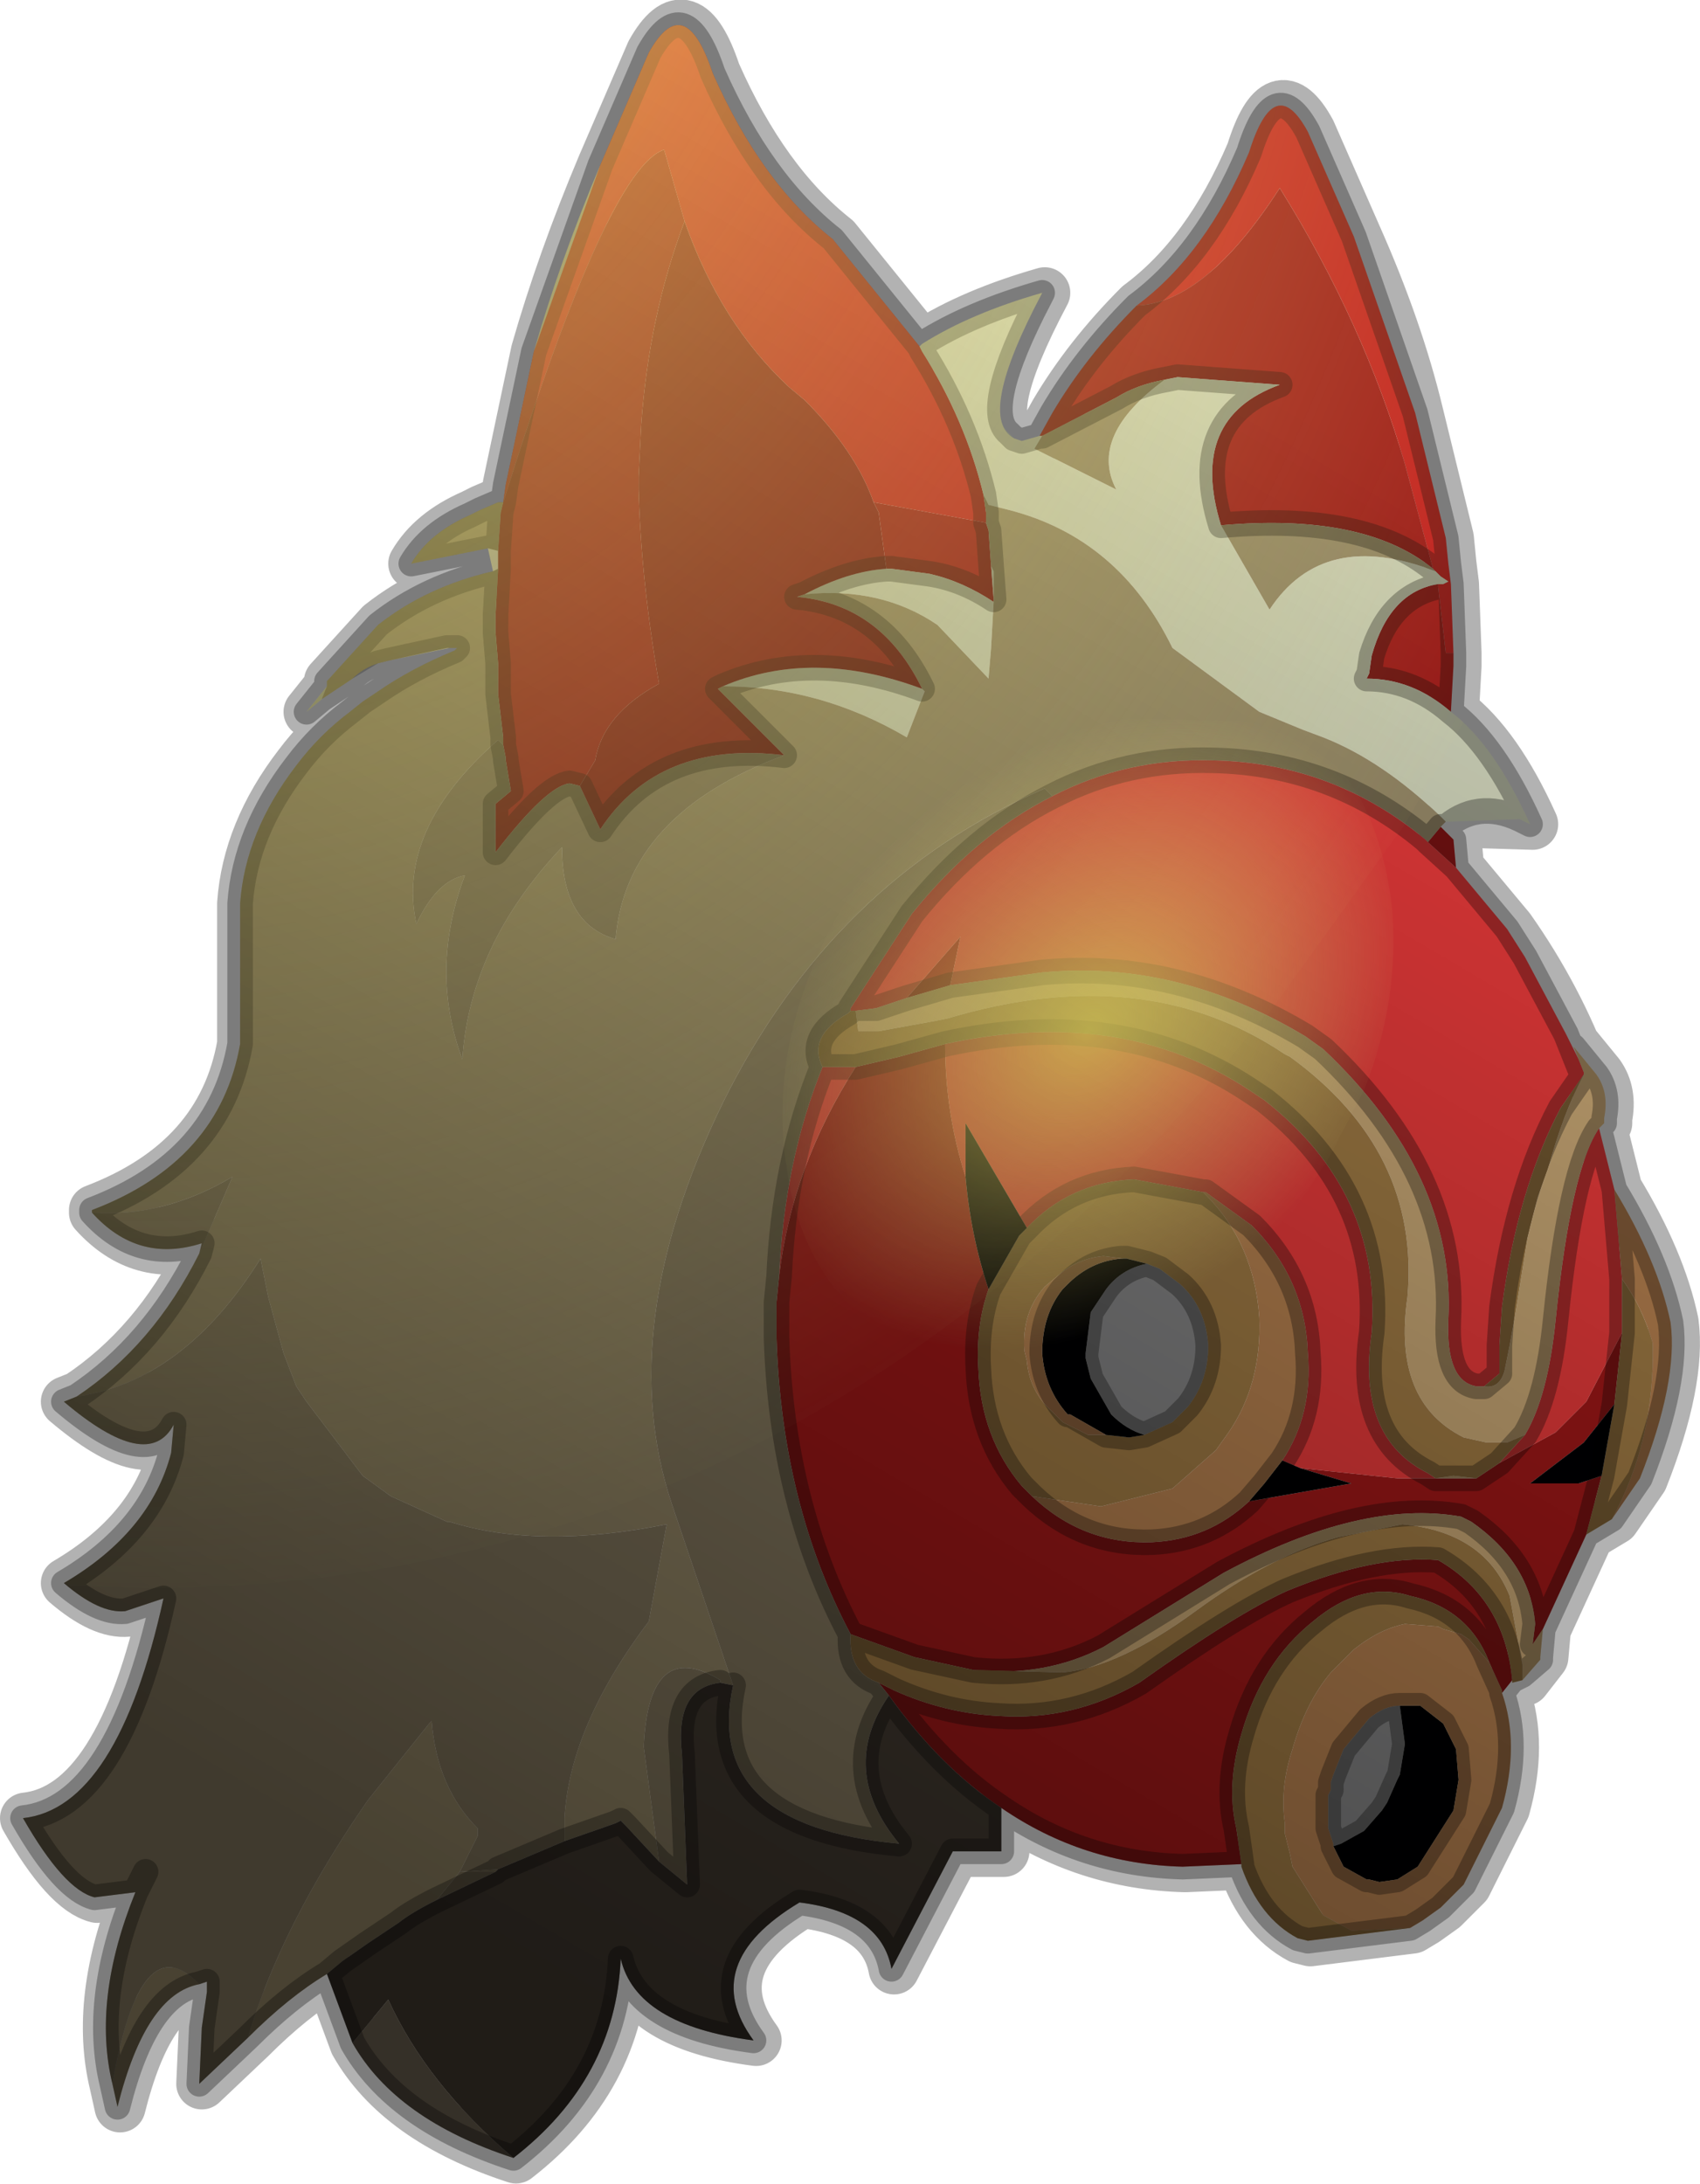 <svg viewBox="0 0 33.276 42.734" xmlns="http://www.w3.org/2000/svg" xmlns:xlink="http://www.w3.org/1999/xlink"><g transform="translate(-258.85 -178.62)"><use transform="translate(258.85 178.6)" width="33.25" height="42.75" xlink:href="#a"/><use transform="translate(260.1 179.1)" width="27.4" height="30.6" xlink:href="#b"/><use transform="translate(274.15 192.15)" width="12" height="13.25" xlink:href="#c"/><use transform="translate(259.3 179.1)" width="32.25" height="41.75" xlink:href="#d"/></g><defs><path d="M23.2 2.5q.5-1.6 1.15-.4l.9 2.05 1.2 3.45.6 2.45.05.5.05.4.05 1.35v.25l-.05.9.25.2-1.15 2-2.7 3.75h-.05l-.9 1.1q-3.9 4.5-8.5 7-5.7 3.1-12.5 3.1l-1.5-.05-.1-.05q1.7-1 2.1-2.55l.05-.55q-.5.95-2.15-.45l.25-.1q1.5-1 2.4-2.8l.05-.2q-1.25.4-2.15-.6v-.05q2.5-.95 2.9-3.25V17.2q.1-1.4 1.1-2.7.45-.6 1.05-1.05l.25-.2.3-.2q.65-.45 1.5-.8l.05-.05h-.15l-1.2.25-.2.05q-.3.1-.5.3l-.6.4-.3.25.4-.5v-.1l1-1.1Q7.1 11 8.4 10.7l-.1-.45-1.5.3q.35-.6 1.15-.95l.2-.1.35-.15h.1L8.65 9l.55-2.6q.5-1.75 1.3-3.65l.95-2.2q.7-1.25 1.25.4.95 2.15 2.35 3.25l1.7 2.1.05-.05q.95-.6 2.35-1-1.3 2.45-.55 2.85l.15.05.35-.1.25-.45Q20 6.5 21 5.5q1.35-1 2.2-3" fill="url(#f)" fill-rule="evenodd" id="e"/><path d="M9.8.6q.95.55 1.5 1.45.5.9.65 2.2.15 1.8-.55 3.55l-.75 1.45-.05.05Q9.55 11 8.1 11.95l-.3-.35-.4-.3-.25-.1q-.5.1-.8.5l-.3.45-.1.8V13l-.8.2q-1.6.25-2.95-.5-1.65-1-2.05-3.05L.05 9q-.25-2.55 1.3-5.05T5.45.5L9.8.6" fill="url(#h)" fill-rule="evenodd" id="g"/><path d="M24 2.5q.5-1.6 1.15-.4l.9 2.05q.8 1.8 1.2 3.45l.6 2.45.05.5.05.4.05 1.35v.25l-.05.9q.85.65 1.55 2.2l-.2-.1-1.45.05-.1.1.25.25.05.55 1 1.2.35.55.8 1.5.25.5.1.25v.05-.05l-.2-.5.45.55q.25.35.15.85v.1l-.1.1.3 1.2q.85 1.4 1.1 2.6.15 1.15-.6 3.05l-.55.8-.5.3-.85 1.85-.05.55V32l-.35.4-.2.05v-.05l-.2.25q.35 1 0 2.25l-.75 1.5-.45.45-.35.25-.25.15-2 .25-.2-.05q-.75-.4-1.1-1.4V36l-1.15.05q-1.95-.05-3.55-1.15v.85h-.95l-1.2 2.3q-.2-1.1-1.8-1.3-2 1.2-.9 2.7-2.3-.3-2.6-1.6-.1 2.35-2.1 3.9Q7.3 41 6.45 39.5l-.5-1.35q-.75.45-1.55 1.25l-.95.9.05-1.1.1-.7v-.2l-.15.05q-1.05.2-1.6 2.4l-.1-.45q-.4-1.65.45-3.75l-.8.1Q.8 36.5 0 35.1q1.85-.2 2.75-4.3l-.75.25q-.5.05-1.2-.55 1.7-1 2.1-2.55l.05-.55q-.5.95-2.15-.45l.25-.1q1.5-1 2.4-2.8l.05-.2q-1.25.4-2.15-.6v-.05q2.5-.95 2.9-3.25V17.2q.1-1.4 1.1-2.7.45-.6 1.05-1.05l.25-.2.3-.2q.65-.45 1.5-.8l.05-.05h-.2l-1.15.25-.2.05-.5.3-.6.4-.3.25.4-.5v-.1l1-1.1Q7.9 11 9.2 10.7l.1-.05v-.35l-.2-.05-1.5.3q.35-.6 1.15-.95l.2-.1.35-.15h.1L9.45 9 10 6.4q.5-1.75 1.3-3.65l.95-2.2q.7-1.25 1.25.4.95 2.15 2.35 3.25l1.7 2.1.05-.05q.95-.6 2.35-1l-.05.1q-1.15 2.2-.6 2.65l.1.1.15.05.35-.1.25-.45q.65-1.1 1.65-2.1 1.35-1 2.2-3" fill="url(#j)" fill-rule="evenodd" id="i"/><use width="27.4" height="30.6" xlink:href="#e" id="b"/><use width="12" height="13.25" xlink:href="#g" id="c"/><use width="32.25" height="41.75" xlink:href="#i" id="d"/><radialGradient id="f" cx="0" cy="0" r="819.2" gradientTransform="matrix(.039 0 0 .048 1.6 -7.7)" gradientUnits="userSpaceOnUse"><stop stop-color="#ffee69" stop-opacity=".8" offset="0"/><stop stop-color="#fef18a" stop-opacity="0" offset="1"/></radialGradient><radialGradient id="h" cx="0" cy="0" r="819.2" gradientTransform="matrix(.006 .003 -.005 .007 6 6.65)" gradientUnits="userSpaceOnUse"><stop stop-color="#ffee69" stop-opacity=".8" offset="0"/><stop stop-color="#fef18a" stop-opacity="0" offset="1"/></radialGradient><linearGradient id="j" x1="-819.2" x2="819.2" gradientTransform="matrix(.01 -.018 .017 .01 17.7 22.85)" gradientUnits="userSpaceOnUse"><stop stop-opacity=".502" offset="0"/><stop stop-opacity="0" offset="1"/></linearGradient><g id="a"><path d="M283.35 181.6q-.85 2-2.2 3-1 1-1.65 2.1l-.25.45-.35.1-.15-.05-.05-.05q-.7-.35.6-2.8-1.4.4-2.35 1l-.05.05-1.7-2.1q-1.4-1.1-2.35-3.25-.55-1.65-1.25-.4l-.95 2.2q-.8 1.9-1.3 3.65l-.55 2.6-.05.35h-.1l-.35.15-.2.1q-.8.35-1.15.95l1.5-.3.2.05v.35l-.1.05q-1.3.3-2.25 1.05l-1 1.1v.1l-.4.5.3-.25.45-.3q.05-.1.15-.1l.5-.3.2-.05 1.15-.25h.2l-.05.05q-.85.35-1.5.8l-.3.2-.25.2q-.6.45-1.05 1.05-1 1.3-1.1 2.7v2.75q-.4 2.3-2.9 3.25v.05q.9 1 2.15.6l-.05.2q-.9 1.8-2.4 2.8l-.25.1q1.65 1.4 2.15.45l-.05.55q-.4 1.55-2.1 2.55.7.6 1.2.55l.75-.25q-.9 4.1-2.75 4.3.8 1.4 1.4 1.55l.8-.1q-.85 2.1-.45 3.75l.1.45q.55-2.2 1.6-2.4l.15-.05v.2l-.1.7-.05 1.1.95-.9q.8-.8 1.55-1.25l.5 1.35q.85 1.5 3.15 2.25 2-1.55 2.1-3.9.3 1.3 2.6 1.6-1.1-1.5.9-2.7 1.6.2 1.8 1.3l1.2-2.3h.95V214q1.6 1.1 3.55 1.15l1.15-.05v.05q.35 1 1.1 1.4l.2.05 2-.25.25-.15.35-.25.45-.45.75-1.5q.35-1.25 0-2.25l.2-.25v.05l.2-.05.35-.45.05-.55.85-1.85.5-.3.55-.8q.75-1.9.6-3.05-.25-1.2-1.1-2.6l-.3-1.2.1-.1v-.1q.1-.5-.15-.85l-.45-.55.2.5v.05q-.55-1.5-1.5-2.85l-1-1.2-.05-.55-.25-.25.1-.1 1.65.05q-.7-1.55-1.55-2.2l.05-.9v-.25l-.05-1.35-.05-.4-.05-.5-.6-2.45q-.4-1.65-1.2-3.45l-.9-2.05q-.65-1.2-1.15.4z" fill="none" stroke="#000" stroke-linecap="round" stroke-linejoin="round" stroke-opacity=".302" transform="translate(-258.85 -178.6)"/><path d="M281.1 184.6q1.35-1 2.2-3 .5-1.6 1.15-.4l.9 2.05 1.2 3.45.6 2.45.05.5.05.4-.25.05.25-.05.05 1.35h-.15l-.15-1.3v-.05h.1l.1-.05-.15-.1-.15-.15-.55-2.05q-.8-2.75-2.45-5.4-1.45 2.25-2.8 2.3m-12.4 3.85.05-.35.55-2.6 1.3-3.65.95-2.2q.7-1.25 1.25.4.95 2.15 2.35 3.25l1.7 2.1.05.1q.85 1.35 1.2 2.8l.05.35v.2l-2.2-.4q-.35-1-1.35-2l-.3-.25q-1.35-1.25-2.05-3.25l-.4-1.4q-1.1.35-3.15 6.9" fill="#c01d1e" fill-rule="evenodd" transform="translate(-258.85 -178.6)"/><path d="M281.1 184.6q1.35-.05 2.8-2.3 1.65 2.65 2.45 5.4l.55 2.05q-1.35-1.1-4.15-.85-.65-2.1 1.15-2.75l-2-.15-.25.05q-.55.1-.95.35l-1.45.75h-.05l.25-.45q.65-1.1 1.65-2.1m5.9 5.45v.05l.15 1.3h.15v.25l-.05.9q-.75-.65-1.65-.65l.05-.1.05-.35q.35-1.25 1.3-1.4m.1 4.8.2.2.05.55-.55-.5.25-.3.05.05m2.8 13.8-.85 1.85-.2.3.05-.4q-.1-1.2-1.25-2l-.2-.1q-1.95-.35-4.65 1.1l-2.35 1.45q-1.15.6-2.55.45l-1.15-.25-1.25-.45q-1.35-2.55-1.45-5.8v-.7l.05-.5q.25-2.15 1.5-4.1l.85-.2.9-.25q0 1.35.4 2.6.1 1.15.45 2.2-.25.7-.2 1.55.05 1.35.85 2.3l.2.2q1 .95 2.35.9 1.1-.05 1.9-.8l2-.35-1-.3 1.9.2h1.55l.45-.3 1.1-.6.6-.6.7-1.35-.15 1.4-.6.75-1.05.8h.95l.45-.15-.3 1.15m-1.45 2.85-.2.25v-.05l-.25-.55q-.4-1.05-1.55-1.3-.95-.3-1.9.5-1 .8-1.4 2.2-.3 1-.1 1.85l.1.7-1.15.05q-1.95-.05-3.55-1.15-1.2-.8-2.2-2.2l-.2-.25.3.15q1 .45 2.05.5 1.45.1 2.75-.65 1.9-1.35 2.9-1.8 1.7-.7 2.95-.6 1.3.75 1.45 2.35m-10.3-22.65.05.15.05.7.05.65v.05q-.6-.4-1.25-.55l-.75-.1h-.1l-.15-1.1-.1-.2 2.2.4m-9.45 4.35v-.15l-.1-.85v-.6l-.05-.6v-.35l.05-.9v-.35l.05-.75.05-.2q2.05-6.55 3.15-6.9l.4 1.4q-.7 1.85-.85 4l-.05 1v.25q.05 1.8.4 3.8-1.1.6-1.25 1.5l-.3.5-.2-.05q-.45.05-1.45 1.35v-.95l.3-.25-.1-.6v-.05l-.05-.25m17-1.75q.35-1.15 1.3-1.35-.95.2-1.3 1.35m-7.4-1.1q-.6-.4-1.25-.5.65.1 1.25.5m-1.7 7.8 1.05-1.2-.2.95-.85.25" fill="#9b1717" fill-rule="evenodd" transform="translate(-258.85 -178.6)"/><path d="m287.05 189.9.15.1-.1.05h-.1q-.95.15-1.3 1.4l-.05.35-.05.1q.9 0 1.65.65.85.65 1.55 2.2l-.2-.1-1.45.05-.1-.1q-1.15-1.1-2.3-1.55l-.4-.15-.85-.35-1.7-1.25q-1.05-2.15-3.2-2.7l-.4-.1-.1-.2q-.35-1.45-1.2-2.8l-.05-.1.05-.05q.95-.6 2.35-1l-.05.1q-1.15 2.2-.6 2.65l.1.1.15.05.35-.1h.05l-.15.25 1.6.8q-.55-1.05.95-2.15l.25-.05 2 .15q-1.8.65-1.15 2.75l.95 1.65q1.05-1.6 3.25-.75l.1.1m-21.9 2.4-.3.25.4-.5-.1.25m13.55-5.1-.1-.1.1.1m-.45 2.5.05.1v.55l-.05-.65m.05.7-.05.9-.05.6-1-1.05q-1.1-.75-2.6-.6.85-.45 1.6-.5h.1l.75.1q.65.15 1.25.55m-1.4 1.7.05.05-.35.9q-1.7-1-3.6-1 1.75-.75 3.9.05" fill="#c9cdb4" fill-rule="evenodd" transform="translate(-258.85 -178.6)"/><path d="m286.9 189.75.15.15-.1-.1q-2.2-.85-3.25.75l-.95-1.65q2.8-.25 4.15.85m-21.65 27.5q-.75.45-1.55 1.25.65-2.2 2.35-4.65l1.2-1.5.05-.05q.1 1.3.9 2.1v.15l-.35.7-.45.55q-.5.25-.75.45l-.6.4-.5.35-.3.25m-2.5.2q-1.05.2-1.6 2.4l-.1-.45q.55-3.15 1.7-1.95m-2.4-11.5q1.5-1 2.4-2.8l.65-1.5q-1.35.8-2.75.7v-.05q2.5-.95 2.9-3.25v-2.75q.1-1.4 1.1-2.7.45-.6 1.05-1.05l.25-.2.3-.2q.65-.45 1.5-.8l.05-.05h-.2l-1.15.25-.2.05q-.3.1-.5.3l-.6.4.1-.25v-.1l1-1.1q.95-.75 2.25-1.05l.1-.05-.05.9v.35l.05.6v.6l.1.85v.15l-.1-.1q-2 1.75-1.6 3.6.4-.85.95-.95-.7 1.85-.05 3.6.15-2.25 1.95-4.15 0 1.5 1.05 1.8.2-2.45 3.3-3.6l-1.3-1.3.1-.05q1.9 0 3.6 1l.35-.9-.05-.05q-.8-1.65-2.45-1.8l.15-.05q1.5-.15 2.6.6l1 1.05.05-.6.05-.9v-.6l-.05-.1-.05-.7-.05-.15v-.2l-.05-.35.1.2.4.1q2.15.55 3.2 2.7l1.7 1.25.85.35.4.15q1.15.45 2.3 1.55l.1.1-.1.1-.25.3-.05-.05q-1.8-1.5-4.15-1.55-1.7-.05-3.15.7l-.15-.15q-4.15 1.8-6.3 6.15-2.15 4.4-1 7.85l1.2 3.55-.25-.05v-.05q-1.4-.85-1.5 1.3l.3 2.25-.65-.7-.1-.1-.1.05-1 .35v-.45q.1-1.8 1.65-3.85l.35-1.9q-2.5.5-4.25-.05h-.05l-1.1-.5-.55-.4-1.1-1.45-.2-.3-.25-.65-.3-1.1-.15-.75q-1.5 2.4-3.6 2.7m8.05-16.6-1.5.3q.35-.6 1.15-.95l.2-.1.35-.15h.1l-.05.2-.05.75-.2-.05m13.25-3.3q-1.5 1.1-.95 2.15l-1.6-.8.15-.25 1.45-.75q.4-.25.95-.35m-13.1 29.2h-.7l.75-.05-.05.05" fill="#928565" fill-rule="evenodd" transform="translate(-258.85 -178.6)"/><path d="m287.35 195.6 1 1.2.35.55.8 1.5.25.5.05.25h.05-.05l-.3-.75.3.75-.05-.25.1.25v.05l-.45.65q-.85 1.6-1.15 3.9l-.05.75v.55l-.3.25h-.15q-.6-.1-.55-1.3.15-2.85-2.45-5.3l-.35-.25q-2.5-1.5-5.15-1.25l-1.8.25.2-.95-1.05 1.2-.6.2-.4.05h-.1v-.05l1.2-1.85q1.25-1.55 2.75-2.3 1.45-.75 3.15-.7 2.35.05 4.15 1.55l.05.05.55.5m2.8 5.1.3 1.2.15 1.75v1.05l-.7 1.35-.6.6-1.1.6.5-.55q.45-.75.6-2.25.3-2.95.85-3.75m-16.05 2.9q.1-2.25.85-4.1h.65q-1.25 1.95-1.5 4.1m1.4-5.25h.5-.5m1.85.7q3.45-.75 5.95.9l.3.2q2.3 1.8 2.1 4.55-.3 2.05 1.1 2.75l.15.1h.1-.85l-1.9-.2-.35-.15q.6-.9.5-2.1-.05-1.45-1.1-2.5l-.9-.65h-.05l-1.35-.25q-1.25.05-2.1.95l-1.2-2.05v1.05q-.4-1.25-.4-2.6" fill="#e03838" fill-rule="evenodd" transform="translate(-258.85 -178.6)"/><path d="m263.7 218.5-.95.9.05-1.1.1-.7v-.2l-.15.05q-1.15-1.2-1.7 1.95-.4-1.65.45-3.75l-.8.1q-.6-.15-1.4-1.55 1.85-.2 2.75-4.3l-.75.25q-.5.05-1.2-.55 1.7-1 2.1-2.55l.05-.55q-.5.95-2.15-.45l.25-.1q2.1-.3 3.6-2.7l.15.75.3 1.1.25.65.2.3 1.1 1.45.55.4 1.1.5h.05q1.75.55 4.25.05l-.35 1.9q-1.55 2.05-1.65 3.85v.45l-1.3.55-.75.05h.7l-1.15.55.45-.55.35-.7v-.15q-.8-.8-.9-2.1l-.05.05-1.2 1.5q-1.7 2.45-2.35 4.65m-.95-15.35.05-.2q-1.25.4-2.15-.6 1.4.1 2.75-.7l-.65 1.5m11.45-9.75q-3.1 1.15-3.3 3.6-1.05-.3-1.05-1.8-1.8 1.9-1.95 4.15-.65-1.75.05-3.6-.55.1-.95.95-.4-1.85 1.6-3.6l.1.1.05.25v.05l.1.6-.3.25v.95q1-1.3 1.45-1.35l.2.05.4.85q1.15-1.75 3.6-1.45m-1 18.2-1.2-3.55q-1.15-3.45 1-7.85 2.15-4.35 6.3-6.15l.15.15q-1.5.75-2.75 2.3l-1.2 1.85v.05l-.05.05q-.8.45-.5 1.05-.75 1.85-.85 4.1l-.05.5v.7q.1 3.25 1.45 5.8-.05.75.55.95l.2.25q-1 1.45.2 2.9-3.85-.35-3.25-3.1m-1.45 3.45-.3-2.25q.1-2.15 1.5-1.3v.05q-.9.1-.75 1.4l.1 2.55-.55-.45m-10.05.2-.2.4.2-.4" fill="#81755c" fill-rule="evenodd" transform="translate(-258.85 -178.6)"/><path d="m274.6 190.25-.15.05q1.65.15 2.45 1.8-2.15-.8-3.9-.05l-.1.05 1.3 1.3q-2.45-.3-3.6 1.45l-.4-.85.3-.5q.15-.9 1.25-1.5-.35-2-.4-3.8v-.25l.05-1q.15-2.15.85-4 .7 2 2.05 3.25l.3.25q1 1 1.35 2l.1.2.15 1.1q-.75.05-1.6.5" fill="#851414" fill-rule="evenodd" transform="translate(-258.85 -178.6)"/><path d="m289.65 199.1.45.55q.25.35.15.85v.1l-.1.1q-.55.8-.85 3.75-.15 1.5-.6 2.25l-.35.15h-.4l-.45-.1q-1.4-.7-1.1-2.75.25-2.85-2.3-4.7l-.1-.05q-2.75-1.85-6.6-.7l-.25.05-1.1.2h-.4l-.05-.4.4-.05.6-.2.85-.25 1.8-.25q2.65-.25 5.15 1.25l.35.25q2.6 2.45 2.45 5.3-.05 1.2.55 1.3h.15q.3.05.4-.3l.1-.5.1-.55.25-1.55.2-.8.2-.55q.3-1.1.7-1.85v-.05l-.2-.5m-.6 11.4-.05.55v.05l-.35.4v-.3l-.25-1.35q-.5-1.25-2.1-1.4l-1.25.25q-1.3.35-2.8 1.45t-2.6 1.2l-1.75-.05q1.4.15 2.55-.45l2.35-1.45q2.7-1.45 4.65-1.1l.2.1q1.15.8 1.25 2l-.05.4.2-.3m-2.1-2.95.35-.05.45.05h-.8m2.05 3.55-.35.3.35-.3" fill="#c2a271" fill-rule="evenodd" transform="translate(-258.85 -178.6)"/><path d="m290.4 208.35-.5.3.3-1.15.25-1.4.15-1.4v-1.05q.4.55.6 1.25.05 1.9-.8 3.45m-1.75 3.15-.2.05v-.05q-.15-1.6-1.45-2.35-1.25-.1-2.95.6-1 .45-2.9 1.8-1.3.75-2.75.65-1.05-.05-2.05-.5l-.3-.15q-.6-.2-.55-.95l1.25.45 1.15.25 1.75.05q1.1-.1 2.6-1.2t2.8-1.45l1.25-.25q1.6.15 2.1 1.4l.25 1.35v.2l-.2.1.2-.1v.1m-2.2 4.85-2 .25-.2-.05q-.75-.4-1.1-1.4v-.05l-.1-.7q-.2-.85.1-1.85.4-1.4 1.4-2.2.95-.8 1.9-.5 1.15.25 1.55 1.3l-.4-.45-.15-.1-.35-.1-.1-.05-.65-.05q-.5.1-1 .5l-.45.45q-.5.6-.75 1.5-.25.75-.15 1.45v.2l.1.4.05.25.6.95.55.3h.05l1.1-.05m-11.5-16.85q-.3-.6.5-1.05l.05-.05h.1l.05.4h.4l1.1-.2.25-.05q3.85-1.15 6.6.7l.1.05q2.55 1.85 2.3 4.7-.3 2.05 1.1 2.75l.45.1h.4l.35-.15-.5.55-.45.3-.45-.05-.35.05-.15-.1q-1.4-.7-1.1-2.75.2-2.75-2.1-4.55l-.3-.2q-2.5-1.65-5.95-.9l-.9.25-.85.2h-.65m12.95 6.25.3-.25v-.55l.05-.75q.3-2.3 1.15-3.9l.45-.65q-.4.75-.7 1.85l-.2.55-.2.8-.25 1.55-.1.55-.1.5q-.1.35-.4.3m-8.95-3.1q.85-.9 2.1-.95l1.35.25.05.05q.95.95 1.05 2.4.05 1.3-.6 2.25l-.25.35-.85.75-1.4.35-1.35-.2-.2-.2q-.8-.95-.85-2.3-.05-.85.2-1.55l.6-1.05.15-.15m2.3 4.05.55-.25.3-.3q.4-.5.4-1.2-.05-.75-.55-1.2l-.4-.3-.25-.1-.4-.1h-.05l-.4-.05q-.5.05-.85.35l-.3.25q-.45.5-.4 1.25l.05.2q.05.6.5 1l.2.2.5.25h.35l.45.05.3-.05" fill="#9b7742" fill-rule="evenodd" transform="translate(-258.85 -178.6)"/><path d="M277.75 201.65v-1.05l1.2 2.05-.15.15-.6 1.05q-.35-1.05-.45-2.2m6.2 5.55.35.15 1 .3-2 .35.3-.35.35-.45m6.5-1.1-.25 1.4-.45.15h-.95l1.05-.8.6-.75m-9.2.6-.3.05-.45-.05-.7-.4h-.05q-.45-.5-.5-1.2 0-.75.4-1.25l.1-.1q.45-.45 1.05-.5h.1l.4.1q-.5.1-.8.5l-.3.45-.1.8v.1l.1.4.4.7q.3.3.65.4m3.7 8.05.15-.05.45-.25.35-.4.1-.15.2-.45.05-.1.1-.6-.1-.75h.4l.45.35.25.5.05.6-.1.6-.7 1.1-.4.25-.35.05-.2-.05h-.05l-.45-.25-.2-.4" fill="#000002" fill-rule="evenodd" transform="translate(-258.85 -178.6)"/><path d="M278.45 214v.85h-.95l-1.2 2.3q-.2-1.1-1.8-1.3-2 1.2-.9 2.7-2.3-.3-2.6-1.6-.1 2.35-2.1 3.9-1.7-1.45-2.45-3.1l-.7.85-.5-1.35.3-.25.5-.35.6-.4q.25-.2.75-.45l1.15-.55.05-.05 1.3-.55 1-.35.1-.05.1.1.65.7.55.45-.1-2.55q-.15-1.3.75-1.4l.25.05q-.6 2.75 3.25 3.1-1.2-1.45-.2-2.9 1 1.4 2.2 2.2" fill="#40382f" fill-rule="evenodd" transform="translate(-258.85 -178.6)"/><path d="M268.9 220.85q-2.3-.75-3.15-2.25l.7-.85q.75 1.65 2.45 3.1" fill="#6b6050" fill-rule="evenodd" transform="translate(-258.85 -178.6)"/><path d="M290.45 201.9q.85 1.4 1.1 2.6.15 1.15-.6 3.05l-.55.8q.85-1.55.8-3.45-.2-.7-.6-1.25l-.15-1.75m-2.2 9.85q.35 1 0 2.25l-.75 1.5-.45.45-.35.25-.25.15-1.1.05h-.05l-.55-.3-.6-.95-.05-.25-.1-.4v-.2q-.1-.7.15-1.45.25-.9.75-1.5l.45-.45q.5-.4 1-.5l.65.05.1.05.35.1.15.1.4.45.25.55v.05m-5.85-9.8h.05l.9.65q1.05 1.05 1.1 2.5.1 1.2-.5 2.1l-.35.45-.3.35q-.8.75-1.9.8-1.35.05-2.35-.9l1.35.2 1.4-.35.85-.75.25-.35q.65-.95.6-2.25-.1-1.45-1.05-2.4l-.05-.05m-1.9 4.75h-.35l-.5-.25-.2-.2q-.45-.4-.5-1l-.05-.2q-.05-.75.4-1.25l.3-.25q.35-.3.85-.35l.4.05h-.05q-.6.05-1.05.5l-.1.1q-.4.5-.4 1.25.05.7.5 1.2h.05l.7.4m5.75 5.3q-.3 0-.6.25l-.5.6-.2.5-.05.15v.15l-.05.1v.65l.1.3v.05l.2.4.45.25h.05l.2.05.35-.05.4-.25.7-1.1.1-.6-.05-.6-.25-.5-.45-.35h-.4" fill="#b17d4d" fill-rule="evenodd" transform="translate(-258.85 -178.6)"/><path d="m281.3 203.35.25.1.4.3q.5.45.55 1.2 0 .7-.4 1.2l-.3.3-.55.25q-.35-.1-.65-.4l-.4-.7-.1-.4v-.1l.1-.8.3-.45q.3-.4.8-.5m4.95 8.65.1.75-.1.6-.05.1-.2.45-.1.15-.35.4-.45.25-.15.05v-.05l-.1-.3v-.65l.05-.1v-.15l.05-.15.2-.5.5-.6q.3-.25.6-.25" fill="#000002" fill-opacity=".502" fill-rule="evenodd" transform="translate(-258.85 -178.6)"/><path d="m28.4 11.45-.05-.4-.05-.5-.6-2.45-1.2-3.45-.9-2.05q-.65-1.2-1.15.4-.85 2-2.2 3m5.9 5.5.25-.05.05 1.35v.25l-.05.9q.85.65 1.55 2.2l-.2-.1q-.85-.4-1.5.2l.2.2.05.55 1 1.2.35.55.8 1.5m.25.5-.1-.25.45.55q.25.35.15.85v.1l-.1.1.3 1.2q.85 1.4 1.1 2.6.15 1.15-.6 3.05l-.55.8-.5.3-.85 1.85-.05.55v.05m-.55.4-.2.25q.35 1 0 2.25l-.75 1.5-.45.45-.35.25-.25.15-2 .25-.2-.05q-.75-.4-1.1-1.4v-.05l-1.15.05q-1.95-.05-3.55-1.15v.85h-.95l-1.2 2.3q-.2-1.1-1.8-1.3-2 1.2-.9 2.7-2.3-.3-2.6-1.6-.1 2.35-2.1 3.9Q7.75 41.5 6.9 40l-.5-1.35q-.75.45-1.55 1.25l-.95.9.05-1.1.1-.7v-.2l-.15.05q-1.05.2-1.6 2.4l-.1-.45q-.4-1.65.45-3.75l-.8.1q-.6-.15-1.4-1.55 1.85-.2 2.75-4.3l-.75.25q-.5.05-1.2-.55 1.7-1 2.1-2.55l.05-.55q-.5.95-2.15-.45l.25-.1q1.5-1 2.4-2.8l.05-.2q-1.25.4-2.15-.6v-.05q2.5-.95 2.9-3.25V17.7q.1-1.4 1.1-2.7.45-.6 1.05-1.05l.25-.2.3-.2q.65-.45 1.5-.8l.05-.05h-.2l-1.15.25-.2.05q-.3.1-.5.3l-.6.4-.3.25.4-.5v-.1l1-1.1q.95-.75 2.25-1.05l-.1-.45-1.5.3q.35-.6 1.15-.95l.2-.1.35-.15h.1l.05-.35.55-2.6 1.3-3.65.95-2.2q.7-1.25 1.25.4.95 2.15 2.35 3.25L18 6.8l.05-.05q.95-.6 2.35-1l-.05.1q-1.15 2.2-.6 2.65l.1.1.15.05.35-.1.25-.45Q21.25 7 22.25 6m.55 1.45.25-.05 2 .15q-1.8.65-1.15 2.75 2.8-.25 4.15.85m-7.65-2.6h-.05m.05 0 1.45-.75q.4-.25.95-.35M19.25 9.7l.05.35v.2l.05.15.05.7m-3.65.55-.15.05q1.65.15 2.45 1.8-2.15-.8-3.9-.05l-.1.05 1.3 1.3m-5.5-.2v-.15l-.1-.85V13l-.05-.6v-.35l.05-.9-.1.05m10.95 4.4q1.45-.75 3.15-.7 2.35.05 4.15 1.55l.05.05.25-.3.05.05M14.35 33q-.6 2.75 3.25 3.1-1.2-1.45-.2-2.9l-.2-.25q-.6-.2-.55-.95-1.35-2.55-1.45-5.8v-.7l.05-.5q.1-2.25.85-4.1-.3-.6.5-1.05l.05-.05v-.05l1.2-1.85q1.25-1.55 2.75-2.3m7.8-1.65q-.75-.65-1.65-.65l.05-.1.05-.35m1.3-1.35q-.95.2-1.3 1.35m-7.6-3.15q-.35-1.45-1.2-2.8L18 6.8m-.65 4.35h.1l.75.1q.65.1 1.25.5l-.05-.65m-9.65-.3.05-.75.05-.2m-.1.95v.35m.1 3.45.05.25v.05l.1.6-.3.25v.95q1-1.3 1.45-1.35l.2.05.4.85q1.15-1.75 3.6-1.45m2-3.65q-.75.05-1.6.5m-6.2-.9.2.05m8.85 8.5 1.8-.25q2.65-.25 5.15 1.25l.35.25q2.6 2.45 2.45 5.3-.05 1.2.55 1.3h.15l.3-.25v-.55l.05-.75q.3-2.3 1.15-3.9l.45-.65V21h-.05l-.3-.75M18.6 19.3l-.85.25-.6.2h-.5m13.2 8.35q.45-.75.6-2.25.3-2.95.85-3.75m-15.2-1.2h.65l.85-.2.9-.25q3.45-.75 5.95.9l.3.2q2.3 1.8 2.1 4.55-.3 2.05 1.1 2.75l.15.1m.8 0 .45-.3.5-.55m-9.75-4.05q.85-.9 2.1-.95l1.35.25h.05l.9.65q1.05 1.05 1.1 2.5.1 1.2-.5 2.1m3.1.35h-.1m-8.75-3.7.6-1.05.15-.15m.1 5.25-.2-.2q-.8-.95-.85-2.3-.05-.85.2-1.55m-8.3 10.8 1-.35.1-.05.1.1.65.7m-10.25.6.2-.4m3.55 2 .3-.25.5-.35.6-.4q.25-.2.75-.45l1.15-.55m.05-.05 1.3-.55m6.15-3.1.3.15q1 .45 2.05.5 1.45.1 2.75-.65 1.9-1.35 2.9-1.8 1.7-.7 2.95-.6 1.3.75 1.45 2.35l.2-.1.35-.3m-11.1.2-1.15-.25-1.25-.45m2.95 3.4q-1.2-.8-2.2-2.2m-3.3-.25q-.9.1-.75 1.4l.1 2.55-.55-.45m18-15.7.05.25m.8 5.1v-1.05l-.15-1.75m.15 2.8-.15 1.4-.25 1.4-.3 1.15m-8.6-5.3.25.1.4.3q.5.45.55 1.2 0 .7-.4 1.2l-.3.3-.55.25-.3.05-.45-.05-.7-.4h-.05q-.45-.5-.5-1.2 0-.75.4-1.25l.1-.1q.45-.45 1.05-.5h.1l.4.1q-.5.1-.8.5l-.3.45-.1.8v.1l.1.4.4.7q.3.3.65.4m-2.2 1.2q1 .95 2.35.9 1.1-.05 1.9-.8l.3-.35.35-.45m3.1.35h.7m1.3 2.95-.2.3.05-.4q-.1-1.2-1.25-2l-.2-.1q-1.95-.35-4.65 1.1l-2.35 1.45q-1.15.6-2.55.45m7.05 3.45.15-.05.45-.25.35-.4.1-.15.2-.45.05-.1.1-.6-.1-.75q-.3 0-.6.25l-.5.6-.2.5-.05.15v.15l-.05.1v.65l.1.3v.05l.2.4.45.25h.05l.2.05.35-.05.4-.25.7-1.1.1-.6-.05-.6-.25-.5-.45-.35h-.4m2-.25v-.05l-.25-.55q-.4-1.05-1.55-1.3-.95-.3-1.9.5-1 .8-1.4 2.2-.3 1-.1 1.85l.1.7m3.65-20 .55.5" fill="none" stroke="#000" stroke-linecap="round" stroke-linejoin="round" stroke-opacity=".302" stroke-width=".5"/></g></defs></svg>